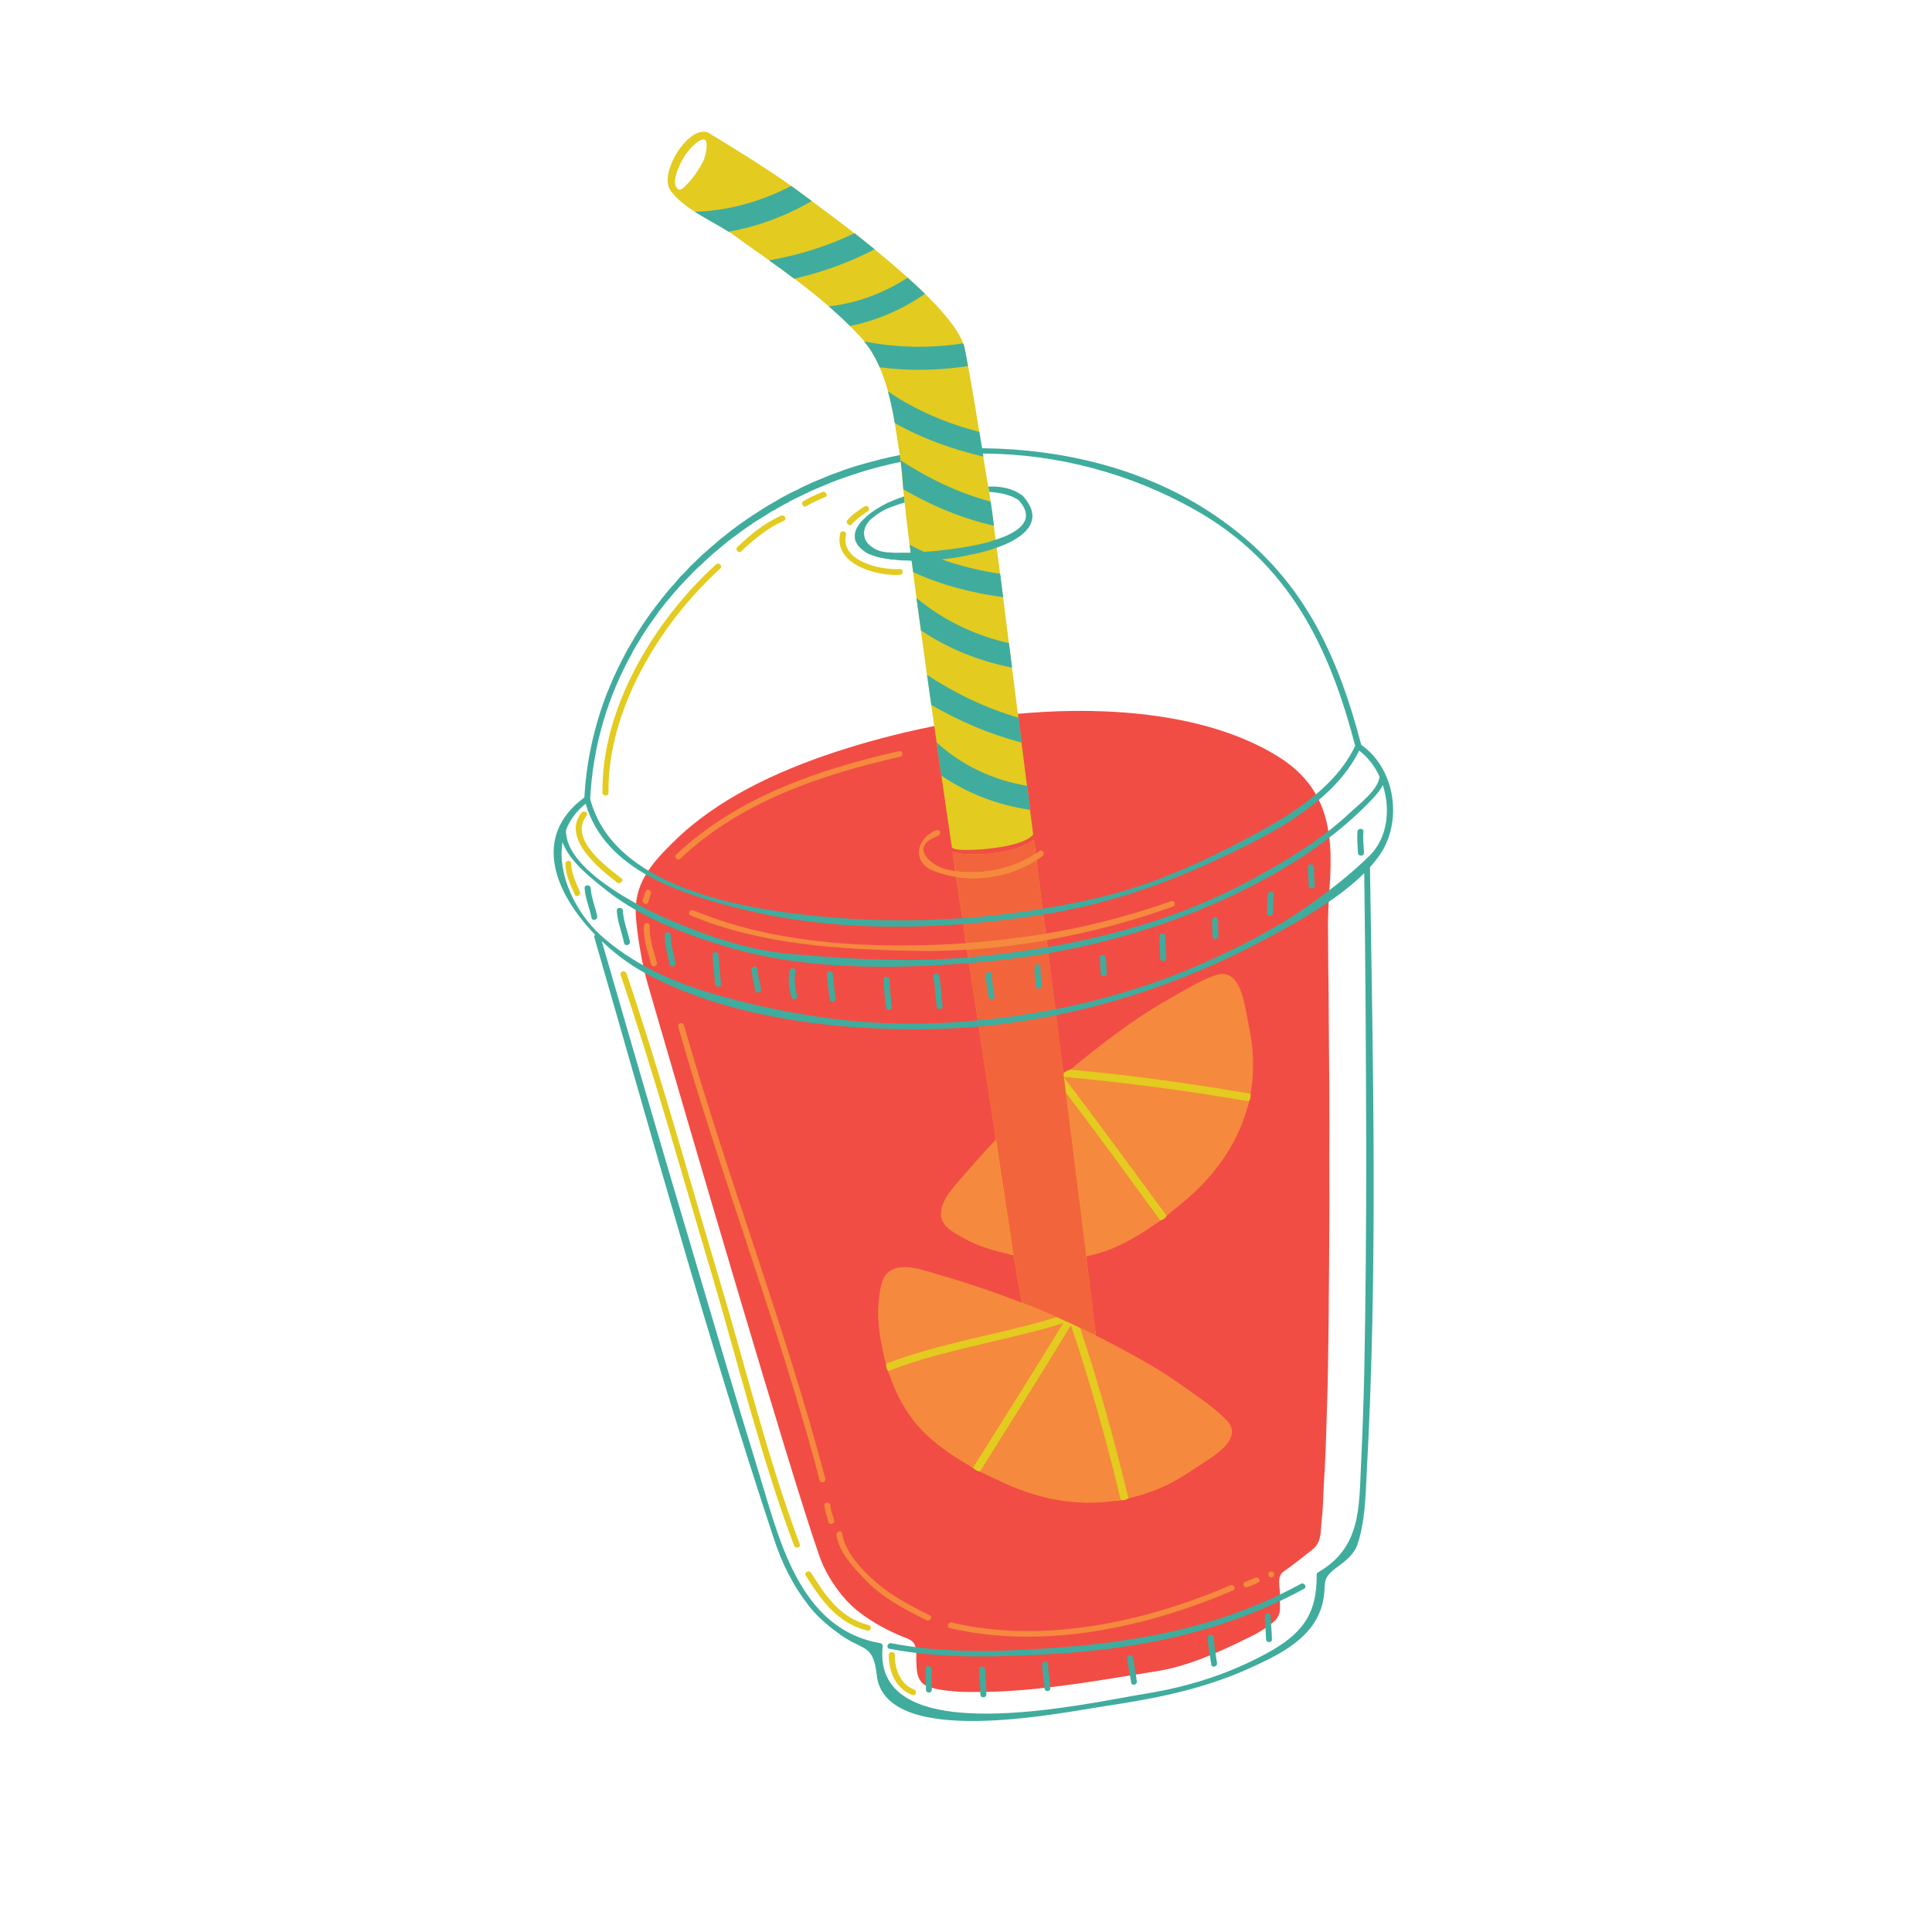 <?xml version="1.0" encoding="UTF-8"?><svg xmlns="http://www.w3.org/2000/svg" xmlns:xlink="http://www.w3.org/1999/xlink" contentScriptType="text/ecmascript" width="30" zoomAndPan="magnify" contentStyleType="text/css" viewBox="0 0 30 30" height="30" preserveAspectRatio="xMidYMid meet" version="1.0"><defs><clipPath id="clip-0"><path d="M 9 11 L 21 11 L 21 26.723 L 9 26.723 Z M 9 11 " clip-rule="nonzero"/></clipPath><clipPath id="clip-1"><path d="M 10 2.047 L 17 2.047 L 17 14 L 10 14 Z M 10 2.047 " clip-rule="nonzero"/></clipPath><clipPath id="clip-2"><path d="M 8.582 12 L 10 12 L 10 14 L 8.582 14 Z M 8.582 12 " clip-rule="nonzero"/></clipPath><clipPath id="clip-3"><path d="M 8.582 13 L 10 13 L 10 14 L 8.582 14 Z M 8.582 13 " clip-rule="nonzero"/></clipPath><clipPath id="clip-4"><path d="M 13 25 L 15 25 L 15 26.723 L 13 26.723 Z M 13 25 " clip-rule="nonzero"/></clipPath><clipPath id="clip-5"><path d="M 10 2.047 L 13 2.047 L 13 4 L 10 4 Z M 10 2.047 " clip-rule="nonzero"/></clipPath><clipPath id="clip-6"><path d="M 8.598 6.043 L 21.633 6.043 L 21.633 26.723 L 8.598 26.723 Z M 8.598 6.043 " clip-rule="nonzero"/></clipPath><clipPath id="clip-7"><path d="M 21 12 L 21.648 12 L 21.648 14 L 21 14 Z M 21 12 " clip-rule="nonzero"/></clipPath><clipPath id="clip-8"><path d="M 14 25 L 15 25 L 15 26.723 L 14 26.723 Z M 14 25 " clip-rule="nonzero"/></clipPath><clipPath id="clip-9"><path d="M 15 25 L 16 25 L 16 26.723 L 15 26.723 Z M 15 25 " clip-rule="nonzero"/></clipPath><clipPath id="clip-10"><path d="M 16 25 L 17 25 L 17 26.723 L 16 26.723 Z M 16 25 " clip-rule="nonzero"/></clipPath><clipPath id="clip-11"><path d="M 17 25 L 18 25 L 18 26.723 L 17 26.723 Z M 17 25 " clip-rule="nonzero"/></clipPath></defs><g clip-path="url(#clip-0)"><path fill="rgb(94.51%, 30.199%, 27.06%)" d="M 20.641 16.84 C 20.637 16.508 20.637 16.176 20.633 15.844 C 20.633 15.555 20.629 15.27 20.625 14.98 C 20.625 14.754 20.621 14.523 20.621 14.297 L 20.633 13.934 C 20.715 13.02 20.672 12.258 19.844 11.746 C 18.762 11.074 17.215 10.973 15.973 11.07 C 14.969 11.148 13.926 11.363 12.973 11.676 C 12.062 11.977 11.129 12.406 10.449 13.082 C 10.102 13.422 9.832 13.742 9.875 14.242 C 9.895 14.52 9.957 14.863 10.004 15.078 L 10.066 15.309 C 10.637 17.277 12.266 22.855 12.711 24.125 L 12.715 24.137 C 12.754 24.258 12.809 24.371 12.871 24.48 C 12.996 24.691 13.156 24.895 13.355 25.043 C 13.547 25.191 13.793 25.324 14.016 25.414 C 14.113 25.453 14.188 25.469 14.215 25.574 C 14.238 25.656 14.223 25.742 14.23 25.824 C 14.238 25.945 14.23 26.012 14.305 26.117 C 14.387 26.227 14.684 26.254 14.91 26.27 C 15 26.273 15.09 26.273 15.18 26.273 C 15.965 26.273 16.785 26.141 17.574 26.012 L 17.922 25.957 C 18.398 25.887 18.859 25.691 19.402 25.422 C 19.535 25.359 19.66 25.281 19.773 25.188 C 19.883 25.094 19.879 25.012 19.875 24.879 C 19.875 24.758 19.879 24.758 19.867 24.641 C 19.859 24.551 19.852 24.457 19.938 24.398 C 20.074 24.305 20.254 24.16 20.383 24.059 C 20.527 23.941 20.504 23.77 20.523 23.609 C 20.543 23.43 20.547 23.246 20.555 23.066 C 20.574 22.785 20.586 22.504 20.594 22.223 C 20.602 21.895 20.617 21.566 20.621 21.238 C 20.625 20.879 20.633 20.523 20.633 20.164 C 20.637 19.793 20.641 19.418 20.641 19.043 C 20.645 18.672 20.641 18.297 20.641 17.922 C 20.645 17.562 20.641 17.199 20.641 16.84 " fill-opacity="1" fill-rule="nonzero"/></g><g clip-path="url(#clip-1)"><path fill="rgb(89.02%, 79.61%, 12.549%)" d="M 10.625 2.43 C 10.68 2.348 10.734 2.285 10.785 2.242 C 10.836 2.195 10.871 2.172 10.922 2.164 C 10.973 2.164 10.973 2.223 10.973 2.262 C 10.973 2.348 10.945 2.457 10.914 2.512 C 10.887 2.57 10.793 2.73 10.688 2.84 C 10.656 2.871 10.629 2.906 10.594 2.93 C 10.543 2.965 10.516 2.938 10.492 2.887 C 10.453 2.801 10.52 2.602 10.625 2.43 M 10.453 3.008 L 10.449 3.004 C 10.648 3.258 11.098 3.449 11.359 3.625 C 11.762 3.922 12.184 4.199 12.574 4.512 C 12.871 4.746 13.156 5.004 13.414 5.289 C 13.812 5.781 13.887 6.52 13.98 7.125 L 14.004 7.352 C 14.066 8.184 14.395 10.539 14.781 13.16 C 14.805 13.176 14.836 13.188 14.871 13.191 C 15.039 13.219 15.883 13.172 16.043 12.957 C 15.711 10.328 15.395 7.844 15.371 7.711 C 15.238 6.945 15.133 6.176 14.98 5.414 C 14.844 4.73 12.879 3.324 12.312 2.906 C 11.98 2.66 11.18 2.168 11.02 2.074 C 11.012 2.066 11 2.059 10.984 2.055 C 10.965 2.047 10.941 2.043 10.91 2.047 C 10.906 2.047 10.902 2.047 10.898 2.047 C 10.77 2.062 10.625 2.195 10.52 2.359 C 10.398 2.551 10.328 2.781 10.391 2.922 C 10.41 2.961 10.43 2.988 10.453 3.008 " fill-opacity="1" fill-rule="nonzero"/></g><path fill="rgb(89.02%, 79.61%, 12.549%)" d="M 9.449 12.312 C 9.43 11.027 10.246 9.68 11.184 8.828 C 11.227 8.789 11.16 8.723 11.117 8.766 C 10.16 9.633 9.336 11 9.355 12.312 C 9.359 12.367 9.449 12.367 9.449 12.312 " fill-opacity="1" fill-rule="nonzero"/><path fill="rgb(89.02%, 79.61%, 12.549%)" d="M 12.125 8.008 C 11.867 8.125 11.652 8.301 11.449 8.496 C 11.406 8.535 11.473 8.602 11.512 8.559 C 11.711 8.371 11.918 8.199 12.172 8.086 C 12.227 8.062 12.18 7.984 12.125 8.008 " fill-opacity="1" fill-rule="nonzero"/><path fill="rgb(89.02%, 79.61%, 12.549%)" d="M 12.812 7.719 C 12.867 7.695 12.82 7.617 12.766 7.641 C 12.664 7.684 12.566 7.727 12.477 7.781 C 12.426 7.812 12.473 7.891 12.523 7.859 C 12.613 7.801 12.711 7.762 12.812 7.719 " fill-opacity="1" fill-rule="nonzero"/><g clip-path="url(#clip-2)"><path fill="rgb(89.02%, 79.61%, 12.549%)" d="M 9.648 13.637 C 9.402 13.449 8.828 13.023 9.109 12.664 C 9.145 12.621 9.062 12.574 9.027 12.621 C 8.719 13.02 9.309 13.492 9.582 13.703 C 9.629 13.738 9.695 13.672 9.648 13.637 " fill-opacity="1" fill-rule="nonzero"/></g><g clip-path="url(#clip-3)"><path fill="rgb(89.02%, 79.61%, 12.549%)" d="M 8.871 13.41 C 8.875 13.352 8.781 13.352 8.781 13.41 C 8.777 13.582 8.859 13.738 8.926 13.891 C 8.949 13.945 9.027 13.898 9.004 13.848 C 8.945 13.707 8.871 13.562 8.871 13.41 " fill-opacity="1" fill-rule="nonzero"/></g><path fill="rgb(89.02%, 79.61%, 12.549%)" d="M 13.047 8.281 C 12.938 8.754 13.598 8.949 13.973 8.926 C 14.031 8.922 14.031 8.832 13.973 8.836 C 13.668 8.855 13.043 8.711 13.137 8.305 C 13.148 8.25 13.062 8.227 13.047 8.281 " fill-opacity="1" fill-rule="nonzero"/><path fill="rgb(89.02%, 79.61%, 12.549%)" d="M 13.227 8.141 C 13.297 8.059 13.383 8 13.473 7.941 C 13.523 7.91 13.477 7.832 13.426 7.863 C 13.328 7.926 13.234 7.988 13.16 8.074 C 13.121 8.121 13.188 8.184 13.227 8.141 " fill-opacity="1" fill-rule="nonzero"/><path fill="rgb(89.02%, 79.61%, 12.549%)" d="M 13.488 25.234 C 13.043 25.121 12.82 24.781 12.594 24.422 C 12.562 24.371 12.48 24.418 12.512 24.465 C 12.754 24.848 12.996 25.199 13.465 25.32 C 13.523 25.336 13.547 25.25 13.488 25.234 " fill-opacity="1" fill-rule="nonzero"/><path fill="rgb(89.02%, 79.61%, 12.549%)" d="M 11.168 19.859 C 10.695 18.277 10.258 16.68 9.727 15.113 C 9.707 15.059 9.617 15.082 9.637 15.137 C 10.152 16.66 10.582 18.215 11.043 19.754 C 11.461 21.164 11.812 22.621 12.332 24.004 C 12.352 24.055 12.441 24.031 12.418 23.977 C 11.918 22.641 11.578 21.227 11.168 19.859 " fill-opacity="1" fill-rule="nonzero"/><g clip-path="url(#clip-4)"><path fill="rgb(89.02%, 79.61%, 12.549%)" d="M 14.191 26.234 C 13.973 26.148 13.891 25.906 13.895 25.695 C 13.895 25.637 13.801 25.637 13.801 25.695 C 13.797 25.949 13.906 26.223 14.168 26.32 C 14.223 26.34 14.246 26.254 14.191 26.234 " fill-opacity="1" fill-rule="nonzero"/></g><path fill="rgb(89.02%, 79.61%, 12.549%)" d="M 16.41 20.453 C 16.285 20.398 16.16 20.344 16.035 20.293 C 16.16 20.344 16.285 20.398 16.41 20.453 M 18.02 18.949 C 18.062 18.941 18.105 18.91 18.113 18.879 C 18.227 18.789 19.258 17.684 19.395 17.098 C 19.422 17.059 19.422 17.02 19.418 16.984 C 19.445 16.816 16.793 16.465 16.621 16.609 C 16.582 16.617 16.551 16.637 16.512 16.664 C 16.375 15.586 16.215 14.293 16.055 13.031 C 15.82 13.246 15.086 13.316 14.789 13.227 C 15.008 14.715 15.246 16.281 15.465 17.699 C 15.254 17.922 15.434 19.422 15.68 19.477 C 15.699 19.48 15.719 19.484 15.738 19.488 C 15.777 19.742 15.863 20.227 15.867 20.227 C 15.391 20.043 13.734 21.086 13.758 21.176 C 13.758 21.219 13.77 21.273 13.793 21.293 C 13.91 21.66 14.848 22.648 15.109 22.793 C 15.141 22.824 15.184 22.852 15.219 22.848 C 15.348 22.914 16.801 23.402 17.402 23.293 C 17.457 23.301 17.492 23.285 17.523 23.266 C 17.691 23.227 17.004 20.73 17.016 20.738 C 16.969 20.328 16.918 19.918 16.867 19.508 C 16.98 19.418 17.777 19.129 18.02 18.949 " fill-opacity="1" fill-rule="nonzero"/><path fill="rgb(96.078%, 53.729%, 23.92%)" d="M 15.68 19.477 C 15.699 19.48 15.719 19.484 15.738 19.488 C 15.652 18.934 15.559 18.332 15.461 17.699 C 15.254 17.918 15.051 18.148 14.855 18.375 C 14.746 18.504 14.625 18.652 14.613 18.824 C 14.613 18.828 14.609 18.832 14.609 18.84 C 14.605 19.039 14.805 19.137 14.965 19.227 C 15.184 19.352 15.434 19.422 15.68 19.477 " fill-opacity="1" fill-rule="nonzero"/><path fill="rgb(96.078%, 53.729%, 23.92%)" d="M 16.867 19.508 C 16.996 19.484 17.121 19.445 17.246 19.398 C 17.52 19.285 17.777 19.129 18.016 18.949 C 17.531 18.285 17.047 17.621 16.551 16.965 C 16.699 18.129 16.805 18.992 16.832 19.215 C 16.844 19.312 16.855 19.41 16.867 19.508 " fill-opacity="1" fill-rule="nonzero"/><path fill="rgb(96.078%, 53.729%, 23.92%)" d="M 16.52 16.723 L 16.52 16.727 C 17.059 17.438 17.586 18.156 18.113 18.875 C 18.227 18.789 18.336 18.699 18.445 18.605 C 18.922 18.188 19.258 17.684 19.395 17.102 C 18.441 16.938 17.484 16.809 16.52 16.723 " fill-opacity="1" fill-rule="nonzero"/><path fill="rgb(96.078%, 53.729%, 23.92%)" d="M 17.152 16.184 C 16.969 16.324 16.793 16.465 16.617 16.613 L 16.621 16.609 C 17.559 16.695 18.492 16.824 19.418 16.984 C 19.449 16.816 19.461 16.645 19.457 16.469 C 19.453 16.258 19.418 16.043 19.375 15.84 C 19.324 15.59 19.262 15.016 18.879 15.141 C 18.625 15.227 18.363 15.395 18.133 15.523 C 17.789 15.719 17.465 15.945 17.152 16.184 " fill-opacity="1" fill-rule="nonzero"/><path fill="rgb(96.078%, 53.729%, 23.92%)" d="M 13.793 21.289 C 13.91 21.66 14.094 22.004 14.387 22.281 C 14.598 22.48 14.852 22.648 15.113 22.793 L 15.109 22.789 C 15.578 22.043 16.051 21.301 16.508 20.547 C 15.613 20.824 14.66 20.953 13.793 21.289 " fill-opacity="1" fill-rule="nonzero"/><path fill="rgb(96.078%, 53.729%, 23.92%)" d="M 13.891 19.699 C 13.887 19.699 13.879 19.703 13.875 19.707 C 13.684 19.781 13.672 19.996 13.648 20.172 C 13.617 20.418 13.645 20.668 13.695 20.91 C 13.711 21.004 13.734 21.094 13.758 21.184 L 13.758 21.176 C 14.609 20.848 15.535 20.719 16.41 20.453 L 16.41 20.449 C 16.316 20.41 16.227 20.371 16.133 20.332 C 16.039 20.297 15.949 20.258 15.852 20.223 C 15.379 20.039 14.895 19.883 14.406 19.742 C 14.246 19.695 14.059 19.645 13.891 19.699 " fill-opacity="1" fill-rule="nonzero"/><path fill="rgb(96.078%, 53.729%, 23.92%)" d="M 17.402 23.289 C 17.184 22.375 16.93 21.469 16.629 20.578 C 16.168 21.34 15.691 22.094 15.219 22.848 C 15.348 22.918 15.477 22.977 15.605 23.035 C 16.188 23.301 16.801 23.402 17.402 23.289 " fill-opacity="1" fill-rule="nonzero"/><path fill="rgb(96.078%, 53.729%, 23.92%)" d="M 18.027 23.102 C 18.227 23.016 18.414 22.898 18.59 22.777 C 18.805 22.637 19.324 22.352 19.055 22.062 C 18.875 21.867 18.613 21.699 18.398 21.543 C 18.078 21.312 17.734 21.113 17.387 20.93 C 17.266 20.863 17.141 20.801 17.016 20.738 L 17.004 20.73 C 16.93 20.695 16.852 20.656 16.773 20.621 C 17.062 21.488 17.309 22.375 17.523 23.266 C 17.691 23.227 17.863 23.172 18.027 23.102 " fill-opacity="1" fill-rule="nonzero"/><path fill="rgb(96.078%, 53.729%, 23.92%)" d="M 14.496 13.523 C 15.043 13.738 15.719 13.637 16.188 13.293 C 16.234 13.258 16.188 13.18 16.141 13.215 C 15.918 13.379 15.668 13.469 15.398 13.52 C 15.246 13.547 15.09 13.547 14.938 13.539 C 14.852 13.531 14.766 13.516 14.684 13.496 C 14.465 13.441 14.098 13.148 14.566 12.98 C 14.625 12.957 14.598 12.871 14.543 12.891 C 14.234 13.004 14.145 13.387 14.496 13.523 " fill-opacity="1" fill-rule="nonzero"/><path fill="rgb(96.078%, 53.729%, 23.92%)" d="M 10.566 13.332 C 11.492 12.453 12.742 12.031 13.98 11.75 C 14.039 11.738 14.016 11.652 13.957 11.664 C 12.703 11.949 11.438 12.383 10.5 13.27 C 10.457 13.312 10.523 13.375 10.566 13.332 " fill-opacity="1" fill-rule="nonzero"/><path fill="rgb(96.078%, 53.729%, 23.92%)" d="M 10.062 14.016 C 10.082 13.973 10.086 13.926 10.105 13.883 C 10.129 13.832 10.051 13.785 10.027 13.84 C 10.008 13.883 10 13.926 9.98 13.969 C 9.957 14.02 10.039 14.066 10.062 14.016 " fill-opacity="1" fill-rule="nonzero"/><path fill="rgb(96.078%, 53.729%, 23.92%)" d="M 10.09 14.379 C 10.094 14.32 10.004 14.32 10 14.379 C 9.984 14.586 10.062 14.773 10.109 14.973 C 10.125 15.027 10.215 15.004 10.199 14.949 C 10.152 14.758 10.078 14.578 10.09 14.379 " fill-opacity="1" fill-rule="nonzero"/><path fill="rgb(96.078%, 53.729%, 23.92%)" d="M 12.816 22.961 C 12.188 20.582 11.293 18.285 10.621 15.918 C 10.605 15.863 10.516 15.887 10.531 15.941 C 11.203 18.309 12.102 20.609 12.727 22.984 C 12.742 23.043 12.832 23.02 12.816 22.961 " fill-opacity="1" fill-rule="nonzero"/><path fill="rgb(96.078%, 53.729%, 23.92%)" d="M 12.895 23.375 C 12.887 23.316 12.797 23.316 12.801 23.375 C 12.812 23.465 12.84 23.547 12.863 23.633 C 12.879 23.688 12.969 23.664 12.953 23.609 C 12.93 23.531 12.902 23.457 12.895 23.375 " fill-opacity="1" fill-rule="nonzero"/><path fill="rgb(96.078%, 53.729%, 23.92%)" d="M 14.438 25.082 C 14.141 24.938 13.855 24.785 13.609 24.574 C 13.387 24.383 13.121 24.105 13.078 23.812 C 13.07 23.754 12.98 23.777 12.988 23.836 C 13.031 24.113 13.246 24.332 13.434 24.527 C 13.699 24.809 14.043 24.988 14.391 25.16 C 14.441 25.184 14.488 25.105 14.438 25.082 " fill-opacity="1" fill-rule="nonzero"/><path fill="rgb(96.078%, 53.729%, 23.92%)" d="M 10.77 14.137 C 10.715 14.113 10.668 14.191 10.723 14.215 C 11.832 14.676 13.043 14.742 14.238 14.766 C 15.57 14.785 16.961 14.527 18.211 14.078 C 18.266 14.059 18.242 13.973 18.188 13.992 C 17.043 14.402 15.824 14.617 14.609 14.668 C 13.336 14.723 11.945 14.629 10.77 14.137 " fill-opacity="1" fill-rule="nonzero"/><path fill="rgb(96.078%, 53.729%, 23.92%)" d="M 19.102 24.617 C 17.785 25.184 16.207 25.531 14.777 25.195 C 14.719 25.184 14.695 25.27 14.75 25.281 C 16.207 25.621 17.809 25.27 19.148 24.695 C 19.203 24.672 19.156 24.594 19.102 24.617 " fill-opacity="1" fill-rule="nonzero"/><path fill="rgb(96.078%, 53.729%, 23.92%)" d="M 19.488 24.5 C 19.438 24.52 19.391 24.543 19.34 24.559 C 19.281 24.578 19.309 24.664 19.363 24.648 C 19.422 24.629 19.477 24.602 19.535 24.574 C 19.59 24.551 19.543 24.477 19.488 24.5 " fill-opacity="1" fill-rule="nonzero"/><path fill="rgb(96.078%, 53.729%, 23.92%)" d="M 19.738 24.402 C 19.68 24.402 19.68 24.492 19.738 24.492 C 19.801 24.492 19.801 24.402 19.738 24.402 " fill-opacity="1" fill-rule="nonzero"/><path fill="rgb(94.51%, 30.199%, 27.06%)" d="M 14.832 13.5 C 14.812 13.406 14.777 13.301 14.762 13.211 C 14.84 13.234 14.949 13.246 15.074 13.246 C 15.426 13.246 15.891 13.16 16.062 13 C 16.074 13.066 16.07 13.156 16.078 13.23 C 16.07 13.164 16.062 13.098 16.055 13.031 C 15.887 13.184 15.461 13.266 15.121 13.266 C 14.992 13.266 14.875 13.254 14.789 13.227 C 14.805 13.316 14.816 13.41 14.832 13.5 " fill-opacity="1" fill-rule="nonzero"/><path fill="rgb(94.899%, 39.609%, 23.529%)" d="M 15.105 13.543 C 15.051 13.543 14.992 13.543 14.938 13.539 C 14.914 13.535 14.887 13.535 14.863 13.531 C 14.852 13.527 14.844 13.527 14.836 13.527 C 14.832 13.516 14.832 13.508 14.832 13.5 C 14.816 13.41 14.805 13.316 14.789 13.227 C 14.875 13.254 14.992 13.266 15.121 13.266 C 15.461 13.266 15.887 13.184 16.055 13.031 C 16.062 13.098 16.07 13.164 16.078 13.23 C 16.078 13.238 16.082 13.246 16.082 13.254 C 15.875 13.395 15.645 13.473 15.398 13.52 C 15.324 13.531 15.25 13.539 15.172 13.543 C 15.152 13.543 15.129 13.543 15.105 13.543 " fill-opacity="1" fill-rule="nonzero"/><path fill="rgb(94.899%, 34.509%, 26.669%)" d="M 15.102 13.543 C 15.047 13.543 14.992 13.543 14.938 13.539 C 14.914 13.535 14.887 13.535 14.863 13.531 C 14.887 13.535 14.914 13.535 14.938 13.539 C 14.992 13.543 15.051 13.543 15.105 13.543 C 15.129 13.543 15.152 13.543 15.172 13.543 C 15.148 13.543 15.125 13.543 15.102 13.543 " fill-opacity="1" fill-rule="nonzero"/><path fill="rgb(94.51%, 30.199%, 27.06%)" d="M 14.996 14.609 C 14.969 14.453 14.918 14.301 14.895 14.145 C 14.867 13.977 14.875 13.809 14.852 13.645 C 14.898 13.961 14.945 14.285 14.996 14.609 M 16.234 14.469 C 16.188 14.102 16.141 13.73 16.094 13.359 C 16.113 13.504 16.172 13.609 16.191 13.758 C 16.219 13.98 16.211 14.242 16.234 14.469 " fill-opacity="1" fill-rule="nonzero"/><path fill="rgb(94.899%, 39.609%, 23.529%)" d="M 15 14.645 C 15 14.633 14.996 14.621 14.996 14.609 C 14.945 14.285 14.898 13.961 14.852 13.645 C 14.852 13.633 14.852 13.625 14.848 13.617 C 14.934 13.629 15.02 13.637 15.109 13.637 C 15.457 13.637 15.809 13.539 16.094 13.355 C 16.094 13.355 16.094 13.355 16.094 13.359 C 16.141 13.73 16.188 14.102 16.234 14.469 C 16.238 14.477 16.238 14.488 16.238 14.5 C 15.828 14.566 15.418 14.617 15 14.645 " fill-opacity="1" fill-rule="nonzero"/><path fill="rgb(94.899%, 34.509%, 26.669%)" d="M 15.109 13.637 C 15.02 13.637 14.934 13.629 14.848 13.617 C 14.934 13.629 15.02 13.637 15.109 13.637 C 15.457 13.637 15.809 13.535 16.094 13.355 C 15.809 13.539 15.457 13.637 15.109 13.637 " fill-opacity="1" fill-rule="nonzero"/><path fill="rgb(94.51%, 30.199%, 27.06%)" d="M 17.016 20.738 C 16.969 20.328 16.918 19.918 16.867 19.508 C 16.887 19.641 16.941 19.781 16.961 19.922 C 16.992 20.199 16.988 20.484 17.016 20.738 M 15.867 20.227 C 15.863 20.227 15.859 20.223 15.855 20.223 C 15.84 20.133 15.688 19.953 15.664 19.809 C 15.641 19.645 15.758 19.617 15.738 19.488 C 15.777 19.738 15.859 20.215 15.867 20.227 M 15.465 17.699 C 15.398 17.281 15.207 16.828 15.145 16.398 C 15.062 15.875 15.098 15.367 15.027 14.824 C 15.176 15.805 15.324 16.781 15.465 17.699 M 16.512 16.664 C 16.438 16.055 16.352 15.375 16.262 14.672 C 16.32 15.094 16.402 15.492 16.457 15.918 C 16.488 16.156 16.484 16.453 16.512 16.664 " fill-opacity="1" fill-rule="nonzero"/><path fill="rgb(94.899%, 39.609%, 23.529%)" d="M 17.016 20.738 L 17.008 20.734 C 16.977 20.719 16.949 20.703 16.918 20.688 C 16.871 20.664 16.824 20.641 16.773 20.621 C 16.664 20.566 16.555 20.516 16.445 20.469 C 16.301 20.402 16.156 20.34 16.008 20.281 C 15.961 20.266 15.914 20.246 15.867 20.227 C 15.859 20.215 15.777 19.738 15.738 19.488 C 15.645 18.879 15.57 18.395 15.465 17.699 C 15.324 16.781 15.176 15.805 15.027 14.824 C 15.023 14.797 15.02 14.773 15.016 14.746 C 15.324 14.727 15.629 14.695 15.938 14.648 C 16.043 14.633 16.148 14.617 16.254 14.598 C 16.254 14.625 16.258 14.648 16.262 14.672 C 16.352 15.375 16.438 16.055 16.512 16.664 C 16.516 16.684 16.52 16.703 16.52 16.723 C 16.531 16.805 16.543 16.887 16.551 16.965 C 16.637 17.637 16.707 18.207 16.758 18.613 C 16.797 18.91 16.82 19.117 16.832 19.215 C 16.84 19.285 16.848 19.332 16.855 19.387 C 16.859 19.426 16.863 19.469 16.867 19.508 C 16.918 19.918 16.969 20.328 17.016 20.738 " fill-opacity="1" fill-rule="nonzero"/><path fill="rgb(94.899%, 34.509%, 26.669%)" d="M 16.867 19.508 C 16.863 19.469 16.859 19.426 16.855 19.387 C 16.859 19.422 16.863 19.461 16.867 19.508 M 16.758 18.613 C 16.707 18.207 16.637 17.637 16.551 16.965 C 16.637 17.652 16.707 18.215 16.758 18.613 " fill-opacity="1" fill-rule="nonzero"/><path fill="rgb(94.899%, 34.509%, 26.669%)" d="M 16.008 20.281 C 15.957 20.262 15.906 20.242 15.855 20.223 C 15.859 20.223 15.863 20.227 15.867 20.227 C 15.914 20.246 15.961 20.266 16.008 20.281 " fill-opacity="1" fill-rule="nonzero"/><path fill="rgb(94.899%, 34.509%, 26.669%)" d="M 17.016 20.738 C 17.012 20.734 17.012 20.734 17.008 20.734 L 17.016 20.738 M 16.918 20.688 C 16.871 20.664 16.824 20.645 16.773 20.621 C 16.824 20.641 16.871 20.664 16.918 20.688 " fill-opacity="1" fill-rule="nonzero"/><path fill="rgb(94.899%, 34.509%, 26.669%)" d="M 15.938 14.648 C 16.043 14.633 16.148 14.617 16.254 14.598 C 16.148 14.617 16.043 14.633 15.938 14.648 " fill-opacity="1" fill-rule="nonzero"/><path fill="rgb(25.099%, 67.45%, 61.569%)" d="M 15.996 12.574 C 15.98 12.449 15.965 12.324 15.949 12.203 C 15.426 12.113 14.938 11.891 14.543 11.527 C 14.566 11.699 14.594 11.867 14.617 12.043 C 15.027 12.324 15.5 12.504 15.996 12.574 " fill-opacity="1" fill-rule="nonzero"/><path fill="rgb(25.099%, 67.45%, 61.569%)" d="M 15.863 11.531 C 15.848 11.398 15.832 11.27 15.816 11.145 C 15.309 10.996 14.84 10.773 14.395 10.48 C 14.418 10.633 14.438 10.789 14.461 10.945 C 14.902 11.203 15.367 11.398 15.863 11.531 " fill-opacity="1" fill-rule="nonzero"/><path fill="rgb(25.099%, 67.45%, 61.569%)" d="M 14.23 9.285 C 14.254 9.445 14.277 9.613 14.301 9.789 C 14.73 10.078 15.211 10.266 15.715 10.367 C 15.699 10.234 15.684 10.109 15.668 9.988 C 15.145 9.867 14.66 9.641 14.23 9.285 " fill-opacity="1" fill-rule="nonzero"/><path fill="rgb(25.099%, 67.45%, 61.569%)" d="M 13.199 5.062 C 13.617 4.977 14.012 4.805 14.363 4.562 C 14.277 4.48 14.188 4.395 14.094 4.312 C 13.727 4.551 13.309 4.707 12.871 4.758 C 12.98 4.855 13.094 4.957 13.199 5.062 " fill-opacity="1" fill-rule="nonzero"/><path fill="rgb(25.099%, 67.45%, 61.569%)" d="M 12.332 4.328 C 12.766 4.227 13.184 4.078 13.582 3.871 C 13.477 3.785 13.371 3.703 13.27 3.621 C 12.848 3.824 12.406 3.961 11.941 4.043 C 12.074 4.137 12.203 4.23 12.332 4.328 " fill-opacity="1" fill-rule="nonzero"/><g clip-path="url(#clip-5)"><path fill="rgb(25.099%, 67.45%, 61.569%)" d="M 12.605 3.121 C 12.488 3.035 12.387 2.961 12.312 2.906 C 12.305 2.898 12.293 2.891 12.285 2.887 C 11.828 3.125 11.332 3.27 10.789 3.289 C 10.969 3.402 11.16 3.5 11.312 3.598 C 11.773 3.516 12.207 3.352 12.605 3.121 " fill-opacity="1" fill-rule="nonzero"/></g><path fill="rgb(25.099%, 67.45%, 61.569%)" d="M 16.031 7.988 C 16.027 7.969 16.023 7.949 16.02 7.93 L 16.016 7.918 C 16.012 7.898 16.004 7.879 15.992 7.859 L 15.988 7.848 C 15.977 7.828 15.961 7.805 15.945 7.781 L 15.945 7.777 C 15.926 7.75 15.906 7.727 15.883 7.699 L 15.871 7.691 L 15.867 7.688 C 15.707 7.574 15.531 7.551 15.344 7.555 C 15.352 7.582 15.355 7.609 15.359 7.637 C 15.398 7.641 15.434 7.645 15.465 7.648 C 15.48 7.652 15.5 7.652 15.516 7.656 C 15.535 7.66 15.559 7.664 15.582 7.668 C 15.598 7.672 15.617 7.676 15.633 7.684 C 15.648 7.688 15.664 7.691 15.68 7.699 C 15.699 7.703 15.719 7.711 15.734 7.719 C 15.742 7.723 15.75 7.727 15.754 7.73 C 15.777 7.742 15.801 7.754 15.816 7.766 C 15.906 7.863 15.938 7.949 15.93 8.027 C 15.91 8.195 15.684 8.32 15.379 8.406 C 15.375 8.41 15.367 8.41 15.363 8.414 C 15.121 8.48 14.836 8.523 14.57 8.551 C 14.566 8.551 14.562 8.555 14.555 8.555 C 14.531 8.555 14.504 8.559 14.48 8.559 C 14.473 8.562 14.465 8.562 14.457 8.562 C 14.434 8.562 14.41 8.566 14.387 8.566 C 14.379 8.57 14.371 8.57 14.363 8.57 C 14.355 8.57 14.352 8.57 14.348 8.57 C 14.273 8.535 14.199 8.5 14.125 8.457 C 14.129 8.496 14.137 8.539 14.141 8.582 C 14.125 8.582 14.105 8.582 14.09 8.582 C 14.082 8.582 14.074 8.582 14.066 8.582 C 14.055 8.582 14.039 8.582 14.027 8.582 L 14.016 8.582 C 14.008 8.582 14.004 8.582 14 8.582 C 13.922 8.586 13.855 8.582 13.805 8.578 L 13.797 8.578 C 13.773 8.578 13.75 8.574 13.734 8.57 L 13.73 8.57 C 13.699 8.566 13.668 8.559 13.641 8.547 L 13.629 8.543 C 13.605 8.535 13.582 8.523 13.562 8.508 L 13.551 8.5 C 13.527 8.488 13.512 8.473 13.496 8.457 L 13.484 8.449 C 13.469 8.43 13.457 8.41 13.445 8.395 C 13.395 8.297 13.406 8.18 13.516 8.07 C 13.551 8.039 13.59 8.008 13.629 7.98 L 13.641 7.973 C 13.676 7.949 13.715 7.926 13.758 7.906 C 13.766 7.902 13.773 7.898 13.785 7.895 C 13.82 7.879 13.859 7.863 13.898 7.852 C 13.902 7.848 13.91 7.848 13.918 7.844 C 13.961 7.828 14.004 7.816 14.047 7.805 C 14.043 7.77 14.039 7.738 14.039 7.707 C 14.02 7.715 14 7.723 13.977 7.73 L 13.977 7.727 C 13.973 7.73 13.969 7.73 13.965 7.734 C 13.918 7.75 13.871 7.77 13.828 7.789 C 13.816 7.793 13.809 7.797 13.797 7.801 C 13.688 7.852 13.551 7.934 13.445 8.027 C 13.438 8.035 13.434 8.039 13.426 8.047 C 13.418 8.055 13.406 8.062 13.398 8.074 C 13.391 8.082 13.383 8.09 13.375 8.098 C 13.371 8.105 13.363 8.109 13.359 8.117 C 13.352 8.129 13.344 8.137 13.336 8.148 L 13.328 8.16 C 13.32 8.172 13.312 8.188 13.305 8.199 C 13.281 8.246 13.27 8.289 13.273 8.336 L 13.273 8.34 C 13.273 8.352 13.277 8.363 13.277 8.379 L 13.281 8.391 C 13.285 8.402 13.289 8.414 13.297 8.426 L 13.301 8.43 L 13.305 8.445 L 13.312 8.453 C 13.316 8.457 13.32 8.465 13.324 8.473 L 13.328 8.477 C 13.336 8.484 13.344 8.492 13.352 8.5 L 13.359 8.512 L 13.371 8.52 L 13.375 8.523 C 13.391 8.539 13.41 8.555 13.434 8.57 C 13.449 8.582 13.469 8.594 13.488 8.602 L 13.492 8.602 L 13.508 8.609 C 13.52 8.613 13.535 8.621 13.551 8.625 L 13.555 8.629 L 13.562 8.629 L 13.574 8.633 C 13.59 8.641 13.605 8.645 13.621 8.648 C 13.625 8.648 13.629 8.648 13.637 8.652 C 13.645 8.652 13.648 8.652 13.652 8.656 C 13.668 8.66 13.684 8.664 13.703 8.664 C 13.715 8.668 13.727 8.672 13.738 8.672 C 13.754 8.676 13.773 8.68 13.793 8.68 C 13.805 8.684 13.816 8.684 13.828 8.688 C 13.852 8.688 13.875 8.691 13.898 8.691 C 13.906 8.695 13.918 8.695 13.926 8.695 C 13.961 8.699 13.996 8.699 14.027 8.703 C 14.039 8.703 14.051 8.703 14.062 8.703 C 14.09 8.703 14.113 8.703 14.137 8.707 C 14.145 8.707 14.148 8.707 14.156 8.707 C 14.164 8.762 14.172 8.82 14.18 8.883 C 14.617 9.086 15.09 9.207 15.578 9.273 C 15.559 9.145 15.543 9.023 15.531 8.91 C 15.219 8.863 14.91 8.789 14.617 8.684 C 14.625 8.684 14.629 8.684 14.637 8.684 C 14.789 8.668 14.941 8.645 15.09 8.609 L 15.094 8.609 C 15.102 8.609 15.109 8.605 15.117 8.605 C 15.148 8.598 15.184 8.59 15.215 8.582 L 15.227 8.578 C 15.238 8.578 15.246 8.574 15.254 8.57 C 15.309 8.559 15.359 8.543 15.41 8.527 C 15.426 8.52 15.441 8.516 15.453 8.512 C 15.461 8.508 15.469 8.508 15.477 8.504 C 15.812 8.387 16.043 8.215 16.031 7.996 L 16.031 7.988 " fill-opacity="1" fill-rule="nonzero"/><g clip-path="url(#clip-6)"><path fill="rgb(25.099%, 67.45%, 61.569%)" d="M 21.273 13.281 C 20.996 13.555 20.688 13.797 20.367 14.027 C 19.84 14.402 19.258 14.703 18.664 14.965 C 17.359 15.539 15.918 15.836 14.488 15.891 C 13.328 15.934 12.137 15.746 11.027 15.418 C 10.402 15.23 9.805 14.953 9.324 14.52 C 8.941 14.168 8.652 13.586 8.734 13.078 C 8.848 13.387 9.207 13.66 9.441 13.844 C 9.984 14.266 10.672 14.52 11.328 14.715 C 12.516 15.062 13.863 15.051 15.082 14.953 C 16.699 14.824 18.242 14.41 19.66 13.641 C 20.207 13.344 20.73 12.98 21.172 12.547 C 21.258 12.461 21.402 12.328 21.473 12.191 C 21.594 12.566 21.547 13.004 21.273 13.281 Z M 21.184 21.332 C 21.172 21.809 21.156 22.285 21.133 22.762 C 21.102 23.418 21.129 24.035 20.469 24.414 C 20.453 24.422 20.445 24.438 20.445 24.453 C 20.453 25.074 20.211 25.379 19.664 25.676 C 19.074 25.996 18.445 26.195 17.777 26.301 C 16.906 26.441 13.52 27.23 13.707 25.559 C 13.711 25.543 13.691 25.52 13.676 25.516 C 12.395 25.301 12.094 23.867 11.777 22.848 C 11.43 21.723 11.098 20.598 10.766 19.473 C 10.285 17.855 9.812 16.234 9.344 14.613 C 9.547 14.809 9.773 14.973 9.98 15.09 C 11.273 15.809 13.02 16.012 14.488 15.98 C 16.234 15.941 17.984 15.457 19.52 14.652 C 20 14.402 20.727 14.012 21.184 13.559 C 21.203 14.992 21.211 16.43 21.215 17.863 C 21.215 19.02 21.207 20.176 21.184 21.332 Z M 9.094 12.48 C 9.402 13.531 10.602 13.891 11.566 14.129 C 13.055 14.488 14.656 14.441 16.16 14.207 C 17.141 14.055 18.043 13.75 18.934 13.332 C 19.719 12.969 20.711 12.461 21.105 11.656 C 21.242 11.758 21.348 11.898 21.422 12.059 C 21.406 12.262 21.09 12.5 20.957 12.625 C 20.512 13.043 19.977 13.363 19.438 13.656 C 18.148 14.355 16.727 14.691 15.266 14.844 C 14.258 14.953 13.277 14.902 12.273 14.812 C 11.617 14.754 10.969 14.531 10.375 14.273 C 9.941 14.086 8.766 13.496 8.789 12.887 C 8.848 12.738 8.945 12.598 9.094 12.48 Z M 21.137 11.566 C 20.734 10.023 20.137 8.816 18.742 7.922 C 17.73 7.273 16.504 6.977 15.293 6.961 C 15.285 6.961 15.277 6.961 15.27 6.961 C 15.262 6.961 15.258 6.961 15.25 6.961 C 15.234 6.875 15.223 6.793 15.207 6.707 C 14.699 6.574 14.215 6.371 13.789 6.078 C 13.832 6.238 13.867 6.406 13.895 6.57 C 14.32 6.809 14.789 6.977 15.27 7.09 C 15.266 7.074 15.266 7.059 15.262 7.043 C 15.273 7.043 15.281 7.043 15.293 7.043 C 16.434 7.051 17.57 7.359 18.559 7.918 C 20.016 8.742 20.645 10.047 21.043 11.582 C 20.699 12.312 19.859 12.762 19.16 13.125 C 18.496 13.465 17.777 13.773 17.047 13.941 C 15.625 14.27 14.16 14.371 12.711 14.227 C 11.496 14.109 9.516 13.773 9.164 12.402 C 9.207 11.574 9.441 10.805 9.824 10.125 L 9.828 10.113 C 9.863 10.051 9.902 9.984 9.941 9.926 C 9.945 9.918 9.949 9.91 9.953 9.902 C 9.992 9.844 10.027 9.785 10.066 9.73 C 10.074 9.719 10.082 9.707 10.09 9.695 C 10.125 9.645 10.16 9.594 10.199 9.543 C 10.207 9.527 10.219 9.512 10.23 9.496 C 10.266 9.453 10.301 9.406 10.336 9.359 C 10.352 9.344 10.367 9.324 10.383 9.305 C 10.414 9.266 10.449 9.227 10.484 9.184 C 10.504 9.164 10.523 9.145 10.539 9.121 C 10.574 9.086 10.605 9.051 10.637 9.016 C 10.66 8.992 10.684 8.969 10.707 8.945 C 10.734 8.914 10.766 8.883 10.797 8.852 C 10.824 8.824 10.852 8.801 10.879 8.777 C 10.906 8.75 10.934 8.723 10.965 8.695 C 10.996 8.668 11.027 8.641 11.055 8.613 C 11.082 8.59 11.109 8.566 11.137 8.543 C 11.172 8.516 11.207 8.484 11.242 8.457 C 11.266 8.438 11.289 8.418 11.312 8.398 C 11.352 8.367 11.391 8.34 11.434 8.309 C 11.453 8.293 11.477 8.277 11.496 8.262 C 11.539 8.23 11.582 8.199 11.629 8.168 C 11.648 8.156 11.668 8.145 11.684 8.129 C 11.734 8.098 11.781 8.066 11.828 8.039 C 11.844 8.027 11.863 8.016 11.879 8.008 C 11.93 7.973 11.98 7.941 12.035 7.914 C 12.047 7.906 12.062 7.898 12.074 7.891 C 12.133 7.855 12.188 7.828 12.246 7.797 C 12.254 7.789 12.266 7.785 12.277 7.777 C 12.336 7.746 12.398 7.719 12.461 7.688 C 12.469 7.684 12.477 7.68 12.484 7.676 C 12.547 7.645 12.613 7.617 12.68 7.586 C 12.684 7.586 12.688 7.582 12.691 7.582 C 12.762 7.551 12.832 7.523 12.898 7.496 L 12.906 7.492 C 13.199 7.379 13.504 7.281 13.812 7.211 C 13.871 7.195 13.93 7.184 13.988 7.172 L 13.98 7.125 C 13.98 7.105 13.977 7.086 13.973 7.066 C 13.91 7.078 13.848 7.094 13.785 7.105 L 13.777 7.109 C 13.711 7.121 13.648 7.137 13.586 7.156 C 13.57 7.16 13.555 7.164 13.539 7.168 C 13.477 7.184 13.418 7.199 13.355 7.219 C 13.34 7.223 13.32 7.23 13.301 7.234 C 13.242 7.254 13.188 7.27 13.129 7.289 C 13.109 7.297 13.09 7.305 13.07 7.312 C 13.016 7.332 12.961 7.352 12.906 7.371 C 12.883 7.379 12.863 7.391 12.84 7.398 C 12.789 7.418 12.738 7.441 12.688 7.461 C 12.664 7.473 12.637 7.48 12.613 7.492 C 12.566 7.516 12.516 7.535 12.469 7.559 C 12.445 7.57 12.418 7.582 12.395 7.598 C 12.348 7.617 12.301 7.641 12.258 7.664 C 12.23 7.68 12.203 7.691 12.176 7.707 C 12.133 7.73 12.09 7.754 12.047 7.781 C 12.02 7.797 11.992 7.812 11.965 7.828 C 11.926 7.852 11.883 7.875 11.844 7.902 C 11.816 7.918 11.785 7.938 11.758 7.957 C 11.719 7.98 11.684 8.004 11.645 8.031 C 11.613 8.051 11.586 8.07 11.559 8.09 C 11.52 8.117 11.484 8.141 11.449 8.168 C 11.418 8.191 11.391 8.211 11.359 8.234 C 11.328 8.262 11.293 8.285 11.262 8.312 C 11.23 8.336 11.199 8.359 11.172 8.383 C 11.141 8.41 11.109 8.438 11.078 8.465 C 11.047 8.488 11.016 8.516 10.988 8.543 C 10.957 8.57 10.93 8.594 10.898 8.621 C 10.867 8.648 10.84 8.68 10.809 8.707 C 10.781 8.734 10.754 8.762 10.727 8.785 C 10.699 8.816 10.668 8.848 10.641 8.879 C 10.613 8.906 10.59 8.93 10.562 8.957 C 10.535 8.992 10.504 9.023 10.477 9.059 C 10.453 9.082 10.43 9.109 10.406 9.137 C 10.375 9.172 10.348 9.207 10.32 9.242 C 10.297 9.266 10.277 9.293 10.258 9.32 C 10.227 9.355 10.199 9.395 10.168 9.434 C 10.152 9.457 10.133 9.484 10.113 9.508 C 10.086 9.547 10.055 9.59 10.027 9.629 C 10.012 9.652 9.996 9.68 9.977 9.703 C 9.949 9.746 9.922 9.789 9.895 9.832 C 9.879 9.855 9.867 9.879 9.852 9.902 C 9.824 9.949 9.797 9.996 9.77 10.043 C 9.758 10.066 9.746 10.086 9.734 10.105 C 9.707 10.156 9.68 10.211 9.652 10.262 C 9.645 10.281 9.633 10.297 9.625 10.316 C 9.594 10.375 9.57 10.43 9.543 10.488 C 9.535 10.504 9.527 10.516 9.523 10.531 C 9.496 10.594 9.469 10.66 9.441 10.727 C 9.438 10.734 9.434 10.742 9.43 10.75 C 9.23 11.266 9.105 11.812 9.074 12.383 C 8.242 12.996 8.629 13.883 9.242 14.516 C 9.23 14.523 9.223 14.539 9.23 14.559 C 10.129 17.668 10.992 20.801 12.012 23.879 C 12.141 24.277 12.312 24.621 12.574 24.953 C 12.711 25.125 12.879 25.262 13.059 25.391 C 13.406 25.633 13.562 25.531 13.613 26.004 C 13.734 27.164 16.461 26.598 17.137 26.496 C 17.914 26.379 18.637 26.242 19.355 25.926 C 19.859 25.699 20.422 25.438 20.543 24.867 C 20.609 24.559 20.488 24.531 20.797 24.309 C 20.906 24.23 21.027 24.125 21.074 23.996 C 21.199 23.629 21.203 23.238 21.223 22.855 C 21.395 19.734 21.32 16.59 21.273 13.465 C 21.348 13.383 21.41 13.301 21.461 13.219 C 21.781 12.684 21.641 11.918 21.137 11.566 " fill-opacity="1" fill-rule="nonzero"/></g><path fill="rgb(25.099%, 67.45%, 61.569%)" d="M 20.199 24.594 C 18.938 25.281 17.602 25.512 16.172 25.602 C 15.41 25.652 14.594 25.664 13.84 25.516 C 13.781 25.504 13.754 25.594 13.812 25.602 C 14.656 25.766 15.551 25.73 16.402 25.68 C 17.758 25.594 19.055 25.32 20.246 24.672 C 20.301 24.645 20.254 24.566 20.199 24.594 " fill-opacity="1" fill-rule="nonzero"/><path fill="rgb(25.099%, 67.45%, 61.569%)" d="M 9.078 13.789 C 9.086 13.949 9.156 14.098 9.184 14.25 C 9.195 14.309 9.285 14.285 9.273 14.227 C 9.246 14.082 9.18 13.941 9.172 13.789 C 9.168 13.734 9.074 13.734 9.078 13.789 " fill-opacity="1" fill-rule="nonzero"/><path fill="rgb(25.099%, 67.45%, 61.569%)" d="M 9.672 14.141 C 9.668 14.082 9.574 14.082 9.578 14.141 C 9.586 14.312 9.656 14.473 9.691 14.645 C 9.703 14.699 9.793 14.676 9.781 14.621 C 9.746 14.457 9.68 14.305 9.672 14.141 " fill-opacity="1" fill-rule="nonzero"/><path fill="rgb(25.099%, 67.45%, 61.569%)" d="M 10.324 14.52 C 10.32 14.676 10.371 14.824 10.398 14.973 C 10.41 15.031 10.5 15.008 10.488 14.949 C 10.461 14.809 10.414 14.668 10.414 14.52 C 10.414 14.461 10.324 14.461 10.324 14.52 " fill-opacity="1" fill-rule="nonzero"/><path fill="rgb(25.099%, 67.45%, 61.569%)" d="M 11.066 14.828 C 11.07 14.98 11.094 15.129 11.102 15.277 C 11.109 15.336 11.199 15.336 11.195 15.277 C 11.184 15.129 11.164 14.98 11.156 14.828 C 11.156 14.77 11.062 14.77 11.066 14.828 " fill-opacity="1" fill-rule="nonzero"/><path fill="rgb(25.099%, 67.45%, 61.569%)" d="M 12.355 15.09 C 12.367 15.035 12.281 15.012 12.266 15.066 C 12.23 15.203 12.25 15.348 12.289 15.484 C 12.305 15.539 12.391 15.516 12.379 15.461 C 12.344 15.34 12.324 15.215 12.355 15.09 " fill-opacity="1" fill-rule="nonzero"/><path fill="rgb(25.099%, 67.45%, 61.569%)" d="M 12.84 15.125 C 12.855 15.258 12.863 15.391 12.887 15.523 C 12.895 15.582 12.984 15.555 12.977 15.5 C 12.953 15.375 12.949 15.25 12.934 15.125 C 12.926 15.07 12.832 15.066 12.84 15.125 " fill-opacity="1" fill-rule="nonzero"/><path fill="rgb(25.099%, 67.45%, 61.569%)" d="M 13.719 15.211 C 13.723 15.352 13.738 15.496 13.758 15.637 C 13.762 15.695 13.855 15.695 13.848 15.637 C 13.832 15.496 13.816 15.352 13.812 15.211 C 13.809 15.152 13.715 15.152 13.719 15.211 " fill-opacity="1" fill-rule="nonzero"/><path fill="rgb(25.099%, 67.45%, 61.569%)" d="M 14.492 15.172 C 14.523 15.324 14.523 15.48 14.547 15.637 C 14.555 15.695 14.645 15.668 14.637 15.613 C 14.613 15.457 14.613 15.301 14.582 15.148 C 14.57 15.09 14.48 15.117 14.492 15.172 " fill-opacity="1" fill-rule="nonzero"/><path fill="rgb(25.099%, 67.45%, 61.569%)" d="M 16.156 15.016 C 16.164 14.961 16.07 14.961 16.066 15.016 C 16.055 15.117 16.082 15.211 16.086 15.309 C 16.086 15.367 16.18 15.367 16.18 15.309 C 16.176 15.211 16.148 15.117 16.156 15.016 " fill-opacity="1" fill-rule="nonzero"/><path fill="rgb(25.099%, 67.45%, 61.569%)" d="M 15.309 15.137 C 15.305 15.258 15.336 15.375 15.355 15.492 C 15.363 15.551 15.453 15.527 15.441 15.469 C 15.426 15.359 15.398 15.25 15.402 15.137 C 15.402 15.078 15.309 15.082 15.309 15.137 " fill-opacity="1" fill-rule="nonzero"/><path fill="rgb(25.099%, 67.45%, 61.569%)" d="M 17.078 14.871 C 17.086 14.949 17.09 15.031 17.09 15.113 C 17.094 15.172 17.184 15.172 17.184 15.113 C 17.184 15.031 17.18 14.949 17.172 14.871 C 17.164 14.812 17.074 14.812 17.078 14.871 " fill-opacity="1" fill-rule="nonzero"/><path fill="rgb(25.099%, 67.45%, 61.569%)" d="M 18 14.539 C 18.004 14.652 18.012 14.766 18.016 14.883 C 18.016 14.938 18.109 14.938 18.109 14.883 C 18.105 14.766 18.098 14.652 18.094 14.539 C 18.094 14.48 18 14.48 18 14.539 " fill-opacity="1" fill-rule="nonzero"/><path fill="rgb(25.099%, 67.45%, 61.569%)" d="M 18.82 14.285 C 18.824 14.371 18.824 14.453 18.828 14.539 C 18.828 14.594 18.922 14.594 18.918 14.539 C 18.918 14.453 18.914 14.371 18.914 14.285 C 18.914 14.23 18.82 14.23 18.82 14.285 " fill-opacity="1" fill-rule="nonzero"/><path fill="rgb(25.099%, 67.45%, 61.569%)" d="M 19.691 13.879 C 19.668 13.977 19.684 14.078 19.676 14.18 C 19.668 14.234 19.762 14.234 19.766 14.18 C 19.777 14.086 19.758 13.992 19.781 13.902 C 19.797 13.848 19.707 13.824 19.691 13.879 " fill-opacity="1" fill-rule="nonzero"/><path fill="rgb(25.099%, 67.45%, 61.569%)" d="M 20.309 13.465 C 20.312 13.559 20.32 13.656 20.32 13.75 C 20.324 13.809 20.414 13.809 20.414 13.75 C 20.41 13.656 20.402 13.559 20.402 13.465 C 20.398 13.406 20.309 13.406 20.309 13.465 " fill-opacity="1" fill-rule="nonzero"/><g clip-path="url(#clip-7)"><path fill="rgb(25.099%, 67.45%, 61.569%)" d="M 21.172 12.914 C 21.176 12.855 21.086 12.855 21.078 12.914 C 21.07 13.023 21.082 13.133 21.086 13.242 C 21.086 13.301 21.18 13.301 21.18 13.242 C 21.176 13.133 21.16 13.023 21.172 12.914 " fill-opacity="1" fill-rule="nonzero"/></g><path fill="rgb(25.099%, 67.45%, 61.569%)" d="M 11.758 15.043 C 11.75 14.984 11.66 15.008 11.668 15.066 C 11.684 15.172 11.703 15.277 11.727 15.379 C 11.738 15.438 11.828 15.414 11.816 15.355 C 11.793 15.25 11.773 15.148 11.758 15.043 " fill-opacity="1" fill-rule="nonzero"/><path fill="rgb(25.099%, 67.45%, 61.569%)" d="M 14.008 7.352 C 14.012 7.422 14.02 7.504 14.027 7.598 C 14.469 7.855 14.941 8.051 15.434 8.164 C 15.414 7.992 15.395 7.863 15.383 7.789 C 14.887 7.656 14.414 7.43 13.984 7.148 L 14.008 7.352 " fill-opacity="1" fill-rule="nonzero"/><g clip-path="url(#clip-8)"><path fill="rgb(25.099%, 67.45%, 61.569%)" d="M 14.371 25.914 C 14.371 26.023 14.375 26.129 14.379 26.238 C 14.379 26.297 14.469 26.297 14.469 26.238 C 14.469 26.129 14.465 26.023 14.465 25.914 C 14.461 25.855 14.371 25.855 14.371 25.914 " fill-opacity="1" fill-rule="nonzero"/></g><g clip-path="url(#clip-9)"><path fill="rgb(25.099%, 67.45%, 61.569%)" d="M 15.203 25.922 C 15.211 26.051 15.223 26.184 15.223 26.312 C 15.223 26.371 15.316 26.371 15.316 26.312 C 15.316 26.184 15.305 26.051 15.297 25.922 C 15.293 25.863 15.199 25.863 15.203 25.922 " fill-opacity="1" fill-rule="nonzero"/></g><g clip-path="url(#clip-10)"><path fill="rgb(25.099%, 67.45%, 61.569%)" d="M 16.184 25.848 C 16.18 25.969 16.215 26.09 16.219 26.215 C 16.219 26.273 16.309 26.273 16.309 26.215 C 16.305 26.09 16.273 25.969 16.277 25.848 C 16.277 25.789 16.188 25.789 16.184 25.848 " fill-opacity="1" fill-rule="nonzero"/></g><g clip-path="url(#clip-11)"><path fill="rgb(25.099%, 67.45%, 61.569%)" d="M 17.504 25.75 C 17.52 25.875 17.543 26 17.566 26.129 C 17.574 26.184 17.664 26.16 17.652 26.105 C 17.637 25.984 17.609 25.867 17.598 25.75 C 17.59 25.691 17.5 25.691 17.504 25.75 " fill-opacity="1" fill-rule="nonzero"/></g><path fill="rgb(25.099%, 67.45%, 61.569%)" d="M 18.754 25.43 C 18.758 25.57 18.789 25.707 18.809 25.848 C 18.816 25.906 18.906 25.879 18.898 25.824 C 18.879 25.691 18.852 25.562 18.848 25.43 C 18.848 25.371 18.754 25.371 18.754 25.43 " fill-opacity="1" fill-rule="nonzero"/><path fill="rgb(25.099%, 67.45%, 61.569%)" d="M 19.641 25.094 C 19.641 25.215 19.656 25.336 19.66 25.457 C 19.66 25.512 19.754 25.512 19.75 25.457 C 19.75 25.336 19.734 25.215 19.73 25.094 C 19.73 25.035 19.641 25.035 19.641 25.094 " fill-opacity="1" fill-rule="nonzero"/><path fill="rgb(25.099%, 67.45%, 61.569%)" d="M 13.418 5.301 C 13.516 5.422 13.598 5.555 13.66 5.703 C 14.113 5.762 14.578 5.754 15.031 5.684 C 15.016 5.594 15 5.504 14.98 5.414 C 14.977 5.391 14.969 5.359 14.957 5.332 C 14.445 5.41 13.922 5.402 13.418 5.301 " fill-opacity="1" fill-rule="nonzero"/></svg>